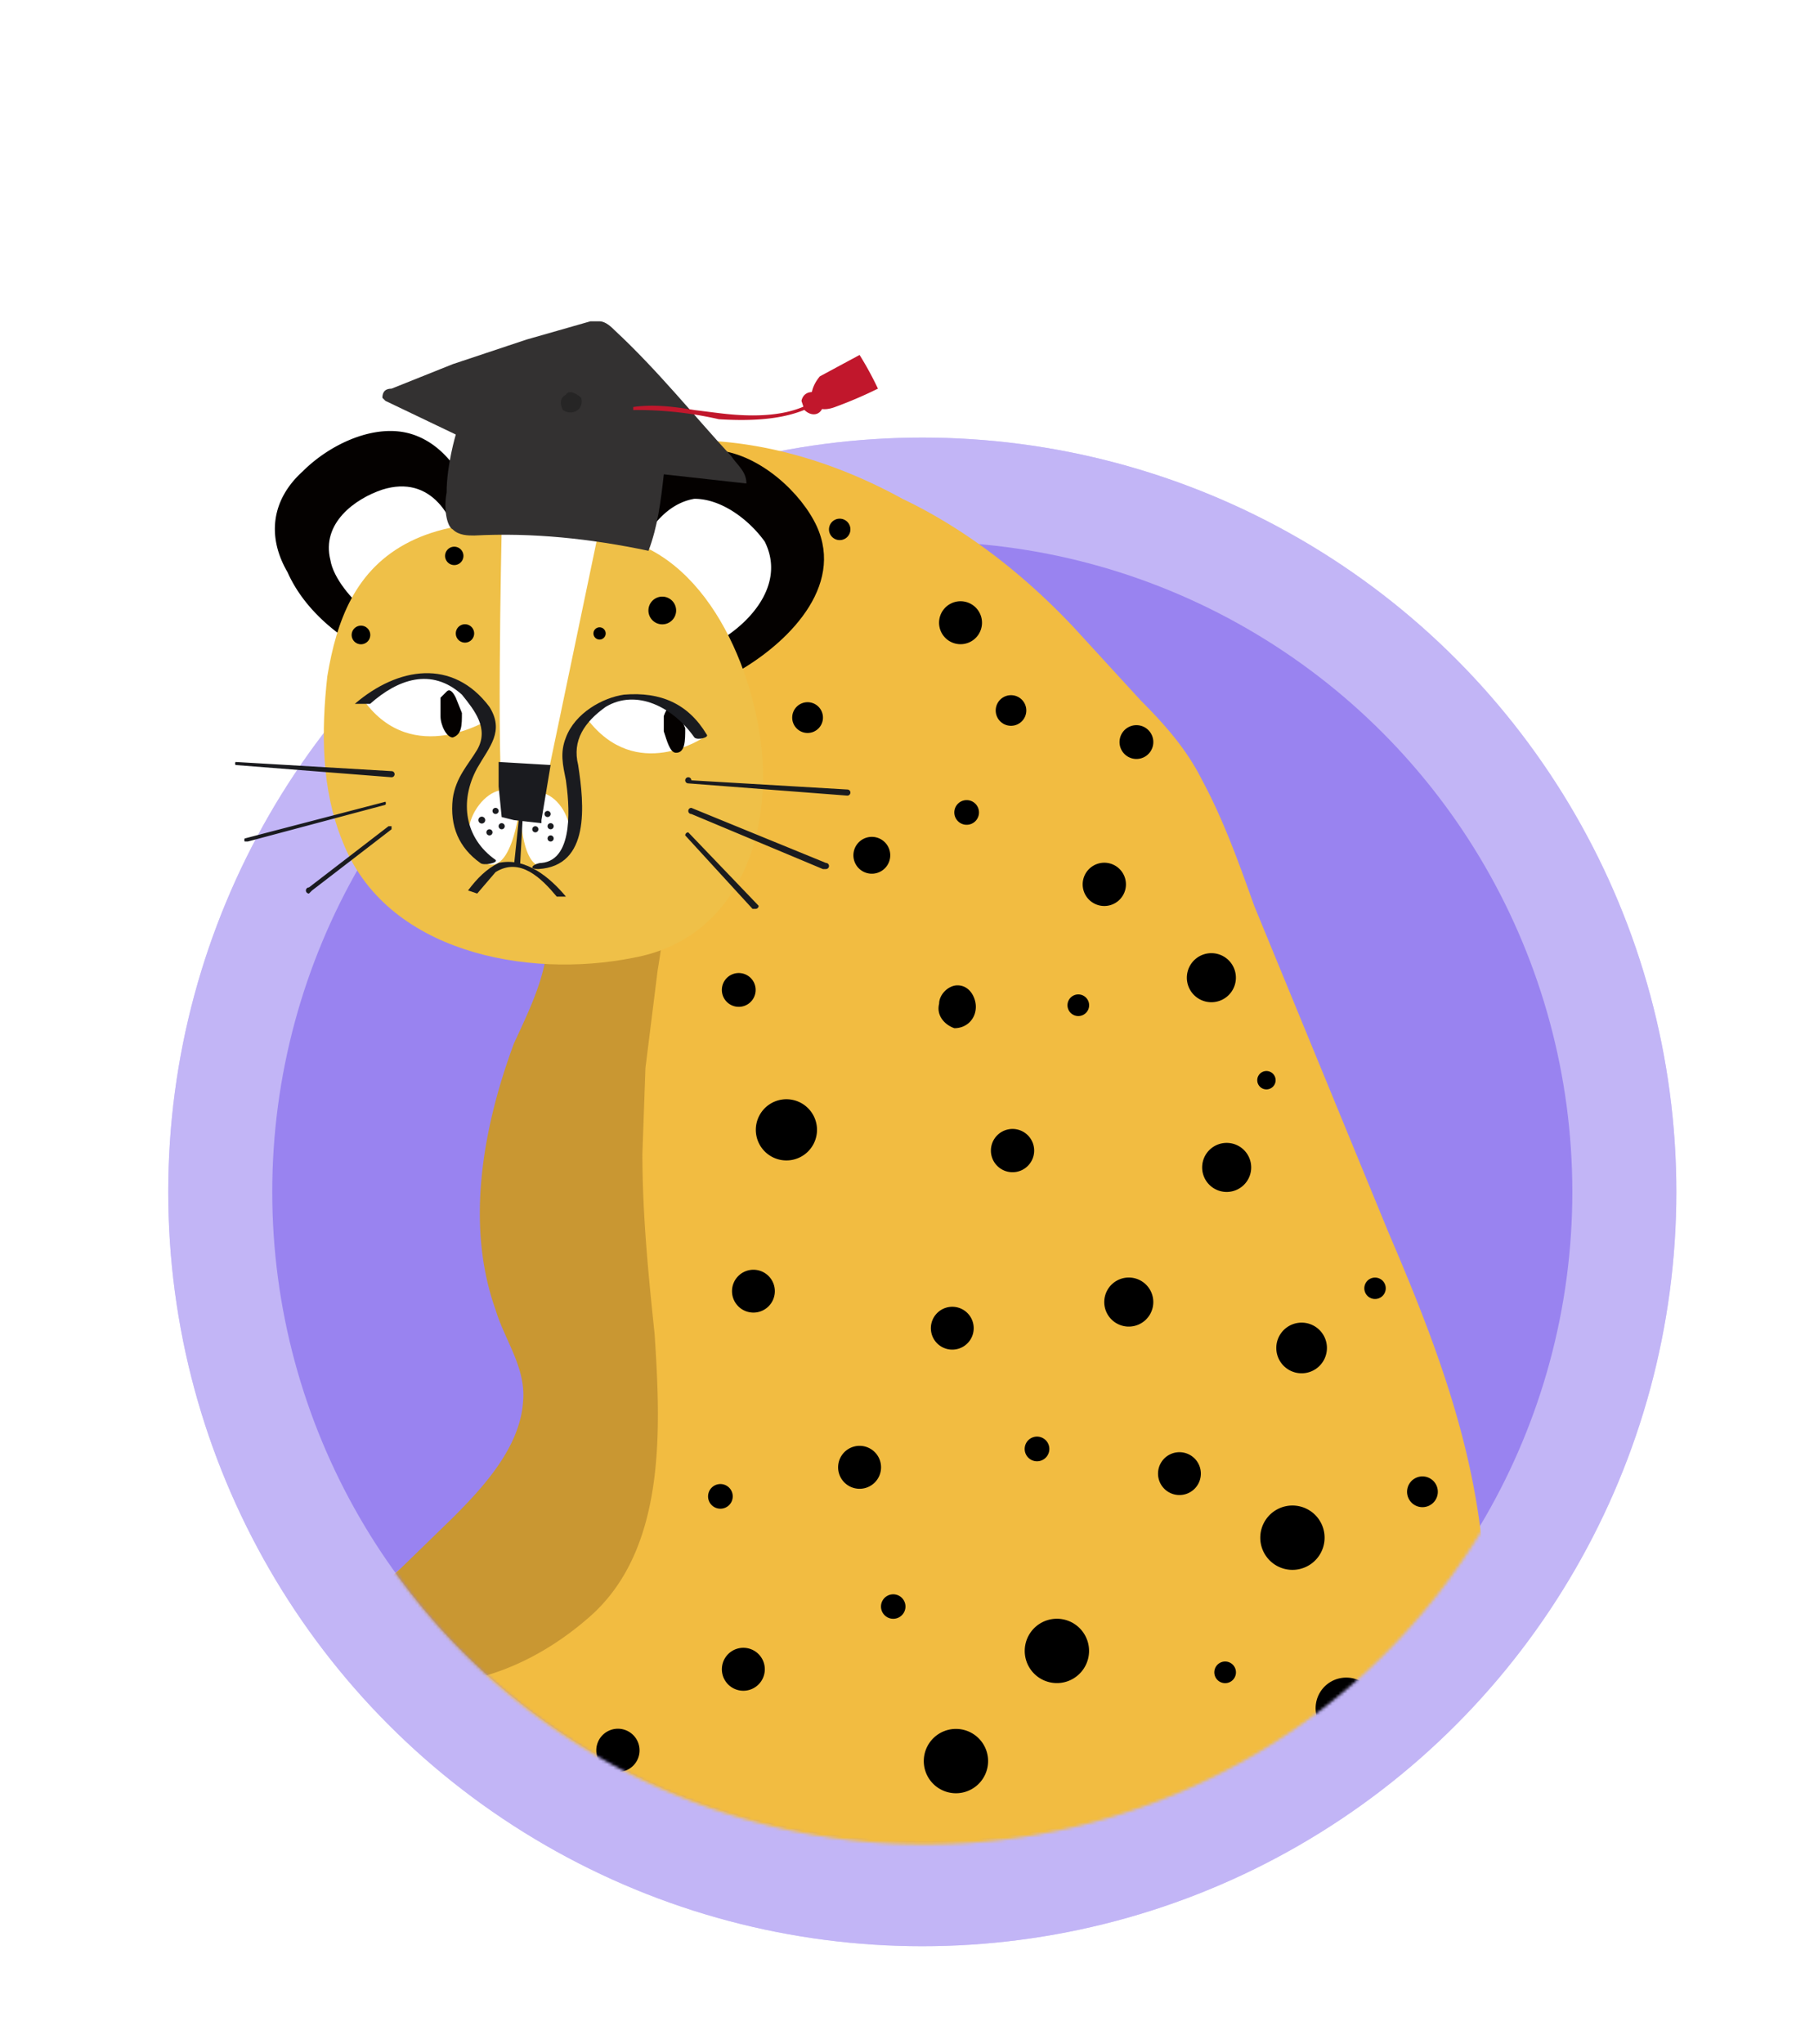 <svg xmlns="http://www.w3.org/2000/svg" width="593" height="668" fill="none"><path fill="#fff" d="M0 0h593v668H0z"/><circle cx="301.5" cy="389.5" r="246.5" fill="#9983F0"/><circle cx="301.5" cy="389.5" r="229.5" stroke="#fff" stroke-opacity=".4" stroke-width="34"/><mask id="a" width="486" height="534" x="29" y="69" maskUnits="userSpaceOnUse" style="mask-type:alpha"><path fill="#D9D9D9" fill-rule="evenodd" d="M361 69H29v281h64a213 213 0 1 0 268-165V69Z" clip-rule="evenodd"/></mask><g mask="url(#a)"><path fill="#F2BC41" d="M485 510c-3-38-16-72-31-107l-44-107c-5-14-10-28-17-41-5-10-12-18-20-26l-22-24c-16-17-35-32-56-42-20-11-42-18-64-19-20-1-37 6-55 12-27 9-51 22-60 51-5 18-4 39-3 58 1 2 2 4 4 4l27 7c15 5 32 11 44 22 5 5 9 10 8 17 0 4-1 8-3 11l-10 22c-11 24-19 49-8 74 5 10 15 19 16 31 0 9-5 16-10 23-10 13-25 23-40 30-16 9-29 24-40 39-12 19-19 40-19 62-1 30 11 60 27 85h-3a1954 1954 0 0 0 50 47 448 448 0 0 0 216-50c42-22 81-54 101-99 10-25 14-53 12-80Z"/><path fill="#040100" d="M266 170c-6-11-20-23-34-23-10 0-18 8-24 16-4 6-7 13-9 20l2 3 36 32 2 1h3c17-10 35-29 24-49Z"/><path fill="#fff" d="M250 177c-5-7-14-14-23-14-6 1-11 5-15 11l-6 13a284736 284736 0 0 1 28 23c11-6 23-19 16-33Z"/><path fill="#040100" d="M159 180c-2-14-9-33-24-38-12-4-27 3-36 12-10 9-12 21-5 33 4 9 11 16 18 21l4 1h2a354032 354032 0 0 1 41-29Z"/><path fill="#fff" d="M151 182c-2-13-10-27-26-22-9 3-20 11-17 23 1 6 7 13 12 17h3l2-1 25-16 1-1Z"/><path fill="#C99732" d="M214 436c-2-19-4-39-4-59l1-28 4-32a247 247 0 0 0-1-88h-1l-2-2-5-1-23 53-5 10c-2 5 1 8 1 13 1 14-5 26-11 39-10 27-16 59-6 87 3 10 10 19 9 30-1 15-13 28-23 38l-36 35c-1 2-7 7-7 9 1 2 7 4 8 5 28 12 57 3 79-16 26-22 24-62 22-93Z"/><path fill="#EFC048" d="M249 245c-3-29-20-67-52-70-20-5-45-7-63 2s-24 26-27 44c-2 18-2 37 5 54 14 36 60 45 95 38 33-6 45-38 42-68Z"/><path fill="#fff" d="M170 263s-3 28-14 17c-10-11 9-31 14-17Zm0 0s0 28 12 18c12-9-4-31-12-18Zm-51-34s21-21 41 6c0 0-25 16-41-6Z"/><path fill="#040100" d="m151 233-2-5c-1-2-2-3-3-2l-2 2v6c0 3 2 7 4 7 3-1 3-4 3-8Z"/><path fill="#fff" d="M192 235s18-21 38 6c0 0-22 15-38-6Z"/><path fill="#040100" d="m224 238-2-5-2-2c-1 0-2 0-3 3v5c1 3 2 7 4 7 3 0 3-4 3-8Z"/><path fill="#fff" d="M164 173s-2 89 1 94l11 1 19-91s-26-8-31-4Z"/><path fill="#1A1B1F" d="m180 250-17-1v8l1 10 4 1 9 1v-1a50067 50067 0 0 1 3-18Zm0 16a1 1 0 1 0-2 0 1 1 0 0 0 2 0Zm-5 4a1 1 0 1 0 0 2 1 1 0 0 0 0-2Zm4 0a1 1 0 1 0 2 0 1 1 0 0 0-2 0Zm1 3a1 1 0 1 0 0 2 1 1 0 0 0 0-2Zm-16-4a1 1 0 1 0 0 2 1 1 0 0 0 0-2Zm-2-5a1 1 0 1 0 0 2 1 1 0 0 0 0-2Zm-4 3a1 1 0 1 0-1 2 1 1 0 0 0 1-2Zm2 4a1 1 0 1 0 0 2 1 1 0 0 0 0-2Zm-32-17-51-4a1 1 0 0 1 0-1l51 3a1 1 0 0 1 0 2Zm-48 21a1 1 0 0 1 0-1l46-12a1 1 0 0 1 0 1l-45 12h-1Zm21 17a1 1 0 0 1 0-2l26-20h1v1l-26 20-1 1Zm176-32-52-4a1 1 0 1 1 1-1l51 3a1 1 0 0 1 0 2Zm-7 24h-1l-43-18a1 1 0 0 1 0-2l44 18a1 1 0 0 1 0 2Zm-23 13h-1l-22-24a1 1 0 0 1 1-1l23 24a1 1 0 0 1-1 1Z"/><path fill="#1A1B1F" d="M170 283h-2l2-19 1 1-1 18Z"/><path fill="#1A1B1F" d="m156 292 6-7c8-5 15 2 20 8h3c-5-6-13-13-22-11-4 2-7 5-10 9l3 1Zm6-11c-10-7-12-19-6-30 4-7 9-12 4-20-12-16-30-13-44-1h5c9-8 20-12 30-3 4 5 9 11 5 18-3 5-7 9-8 16-1 9 2 16 9 21 1 1 6 0 5-1Z"/><path fill="#1A1B1F" d="M176 284c17-1 15-21 13-34-2-8 2-14 9-19 10-6 22 0 29 10 1 1 5 0 4-1-6-10-15-14-27-13-7 1-16 6-19 14-2 5-1 9 0 14 1 7 3 26-8 27-2 0-5 2-1 2Z"/><path fill="#000" d="M409 382a8 8 0 1 1-16-1 8 8 0 0 1 16 1Zm-90-53c0 4-3 7-7 7-3-1-6-4-5-8 0-3 3-6 6-6 4 0 6 4 6 7Zm37 0a3 3 0 1 1-7-1 3 3 0 0 1 7 1Zm21 97a8 8 0 1 1-16-1 8 8 0 0 1 16 1Zm27-106a8 8 0 1 1-16-1 8 8 0 0 1 16 1Zm25 113a8 8 0 1 1-7 15 8 8 0 0 1 7-15Zm-86 41a4 4 0 1 1-8-1 4 4 0 0 1 8 1Zm-47 51a4 4 0 1 1-8 0 4 4 0 0 1 8 0Zm-61-40a4 4 0 1 1 1 8 4 4 0 0 1-1-8Zm53-5a7 7 0 1 1-14-1 7 7 0 0 1 14 1Zm-38 66a7 7 0 1 1-14-1 7 7 0 0 1 14 1Zm68-114a7 7 0 1 1-13-1 7 7 0 0 1 13 1Zm-49-197a5 5 0 1 1-10-1 5 5 0 0 1 10 1Zm-71-28a2 2 0 1 1-4 0 2 2 0 0 1 4 0Zm49 117a5 5 0 1 1-11-1 5 5 0 0 1 11 1Zm-92-117a3 3 0 1 1-6 0 3 3 0 0 1 6 0Zm262 146a3 3 0 1 1-6 0 3 3 0 0 1 6 0ZM121 208a3 3 0 1 1-6-1 3 3 0 0 1 6 1Zm60-39a4 4 0 1 1 0-9 4 4 0 0 1 0 9Zm-30 11a3 3 0 1 1-5 0 3 3 0 0 1 5 0Zm127-7a3 3 0 1 1-7 0 3 3 0 0 1 7 0Zm88 111a7 7 0 1 1-10 10 7 7 0 0 1 10-10Zm-30 87a7 7 0 1 1-10 10 7 7 0 0 1 10-10Zm52 104a7 7 0 1 1-9 9 7 7 0 0 1 9-9Zm-138-59a7 7 0 1 1-10 9 7 7 0 0 1 10-9Zm-43 151a7 7 0 1 1-10 10 7 7 0 0 1 10-10Zm114-363a7 7 0 1 1-14-1 7 7 0 0 1 14 1Zm-1 62a4 4 0 1 1-8-1 4 4 0 0 1 8 1Zm-29 14a6 6 0 1 1-12-1 6 6 0 0 1 12 1Zm44-50a5 5 0 1 1-9 0 5 5 0 0 1 9 0Zm42 13a5 5 0 1 1-11-1 5 5 0 0 1 11 1Zm76 178a3 3 0 1 1-7 0 3 3 0 0 1 7 0Zm-49 126a3 3 0 1 1-7-1 3 3 0 0 1 7 1Zm66-59a5 5 0 1 1-10-1 5 5 0 0 1 10 1ZM221 200a4 4 0 1 1-9-1 4 4 0 0 1 9 1Zm212 303a10 10 0 1 1-21-1 10 10 0 0 1 21 1Zm-110 73a10 10 0 1 1-21-1 10 10 0 0 1 21 1Zm33-36a10 10 0 1 1-21-1 10 10 0 0 1 21 1ZM255 379a10 10 0 1 1 9-17 10 10 0 0 1-9 17ZM139 583a10 10 0 1 1 9-17 10 10 0 0 1-9 17Zm299-15a10 10 0 1 1 9-17 10 10 0 0 1-9 17Z"/><path fill="#333131" d="M146 161c-1 5 0 11 2 12 2 2 5 2 7 2 19-1 38 1 57 5 3-8 4-16 5-25l27 3c0-4-3-6-5-9-12-13-24-28-38-41-1-1-3-3-5-3h-3l-21 6-24 8-20 8c-2 0-3 1-3 3l1 1 23 11s-3 10-3 19Z"/><path fill="#C1172C" d="m235 135-8-1c-6-1-13-2-20-1v1a120 120 0 0 1 28 3c16 1 27-1 35-7l-1-1c-7 6-18 8-34 6Z"/><path fill="#C1172C" d="M273 133a139 139 0 0 0 14-6 107 107 0 0 0-6-11 10550 10550 0 0 0-13 7c-5 6-3 13 5 10Z"/><path fill="#C1172C" d="M263 134c2 2 5 2 6-1 2-5-6-7-7-2l1 3Z"/><path fill="#262525" d="M184 134c3 2 7 0 6-4-1-1-4-3-5-1-2 1-2 3-1 5Z"/></g></svg>